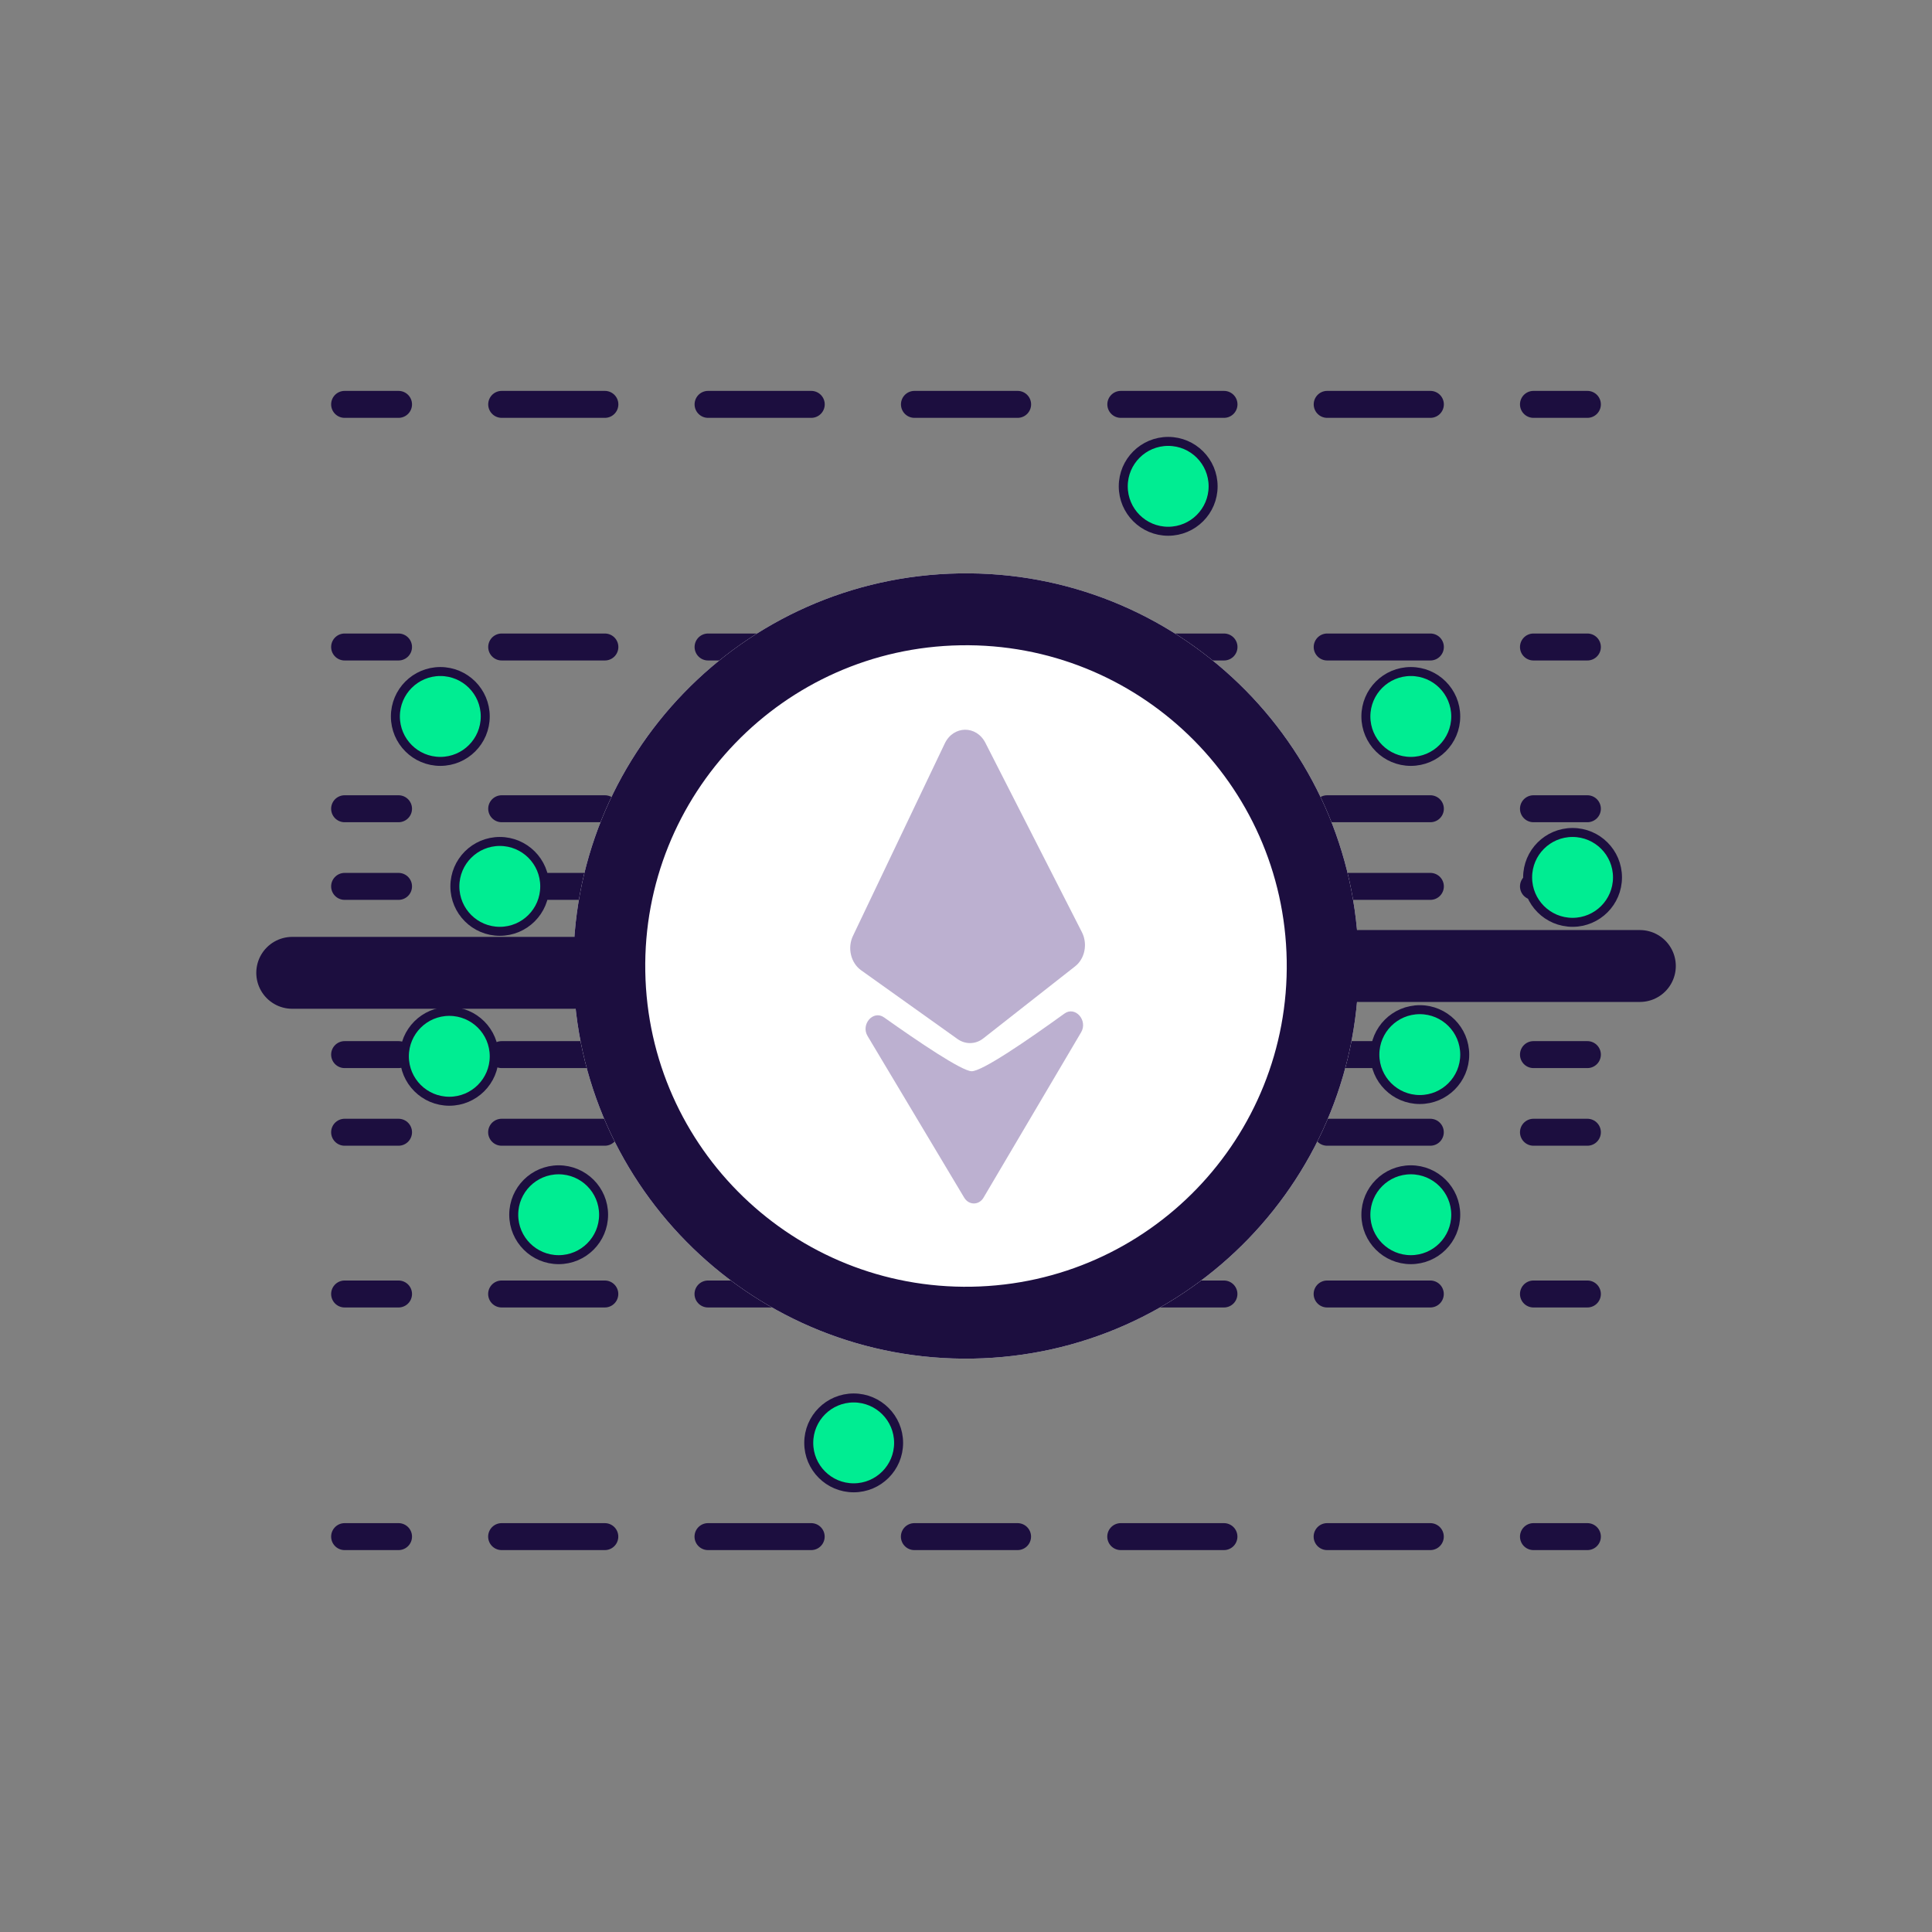 <svg xmlns="http://www.w3.org/2000/svg" xmlns:xlink="http://www.w3.org/1999/xlink" id="Layer_1" x="0" y="0" enable-background="new 0 0 215 215" version="1.1" viewBox="0 0 215 215" xml:space="preserve"><rect x="0" y="0" width="215" height="215" fill="#808080" stroke="none"/><switch><g><g><g><g><line x1="38.35" x2="44.35" y1="98.64" y2="98.64" fill="none" stroke="#1C0E3F" stroke-linecap="round" stroke-miterlimit="10" stroke-width="3"/><line x1="55.83" x2="164.91" y1="98.64" y2="98.64" fill="none" stroke="#1C0E3F" stroke-dasharray="11.483 11.483" stroke-linecap="round" stroke-miterlimit="10" stroke-width="3"/><line x1="170.65" x2="176.65" y1="98.64" y2="98.64" fill="none" stroke="#1C0E3F" stroke-linecap="round" stroke-miterlimit="10" stroke-width="3"/></g></g><g><g><line x1="38.35" x2="44.35" y1="90" y2="90" fill="none" stroke="#1C0E3F" stroke-linecap="round" stroke-miterlimit="10" stroke-width="3"/><line x1="55.83" x2="164.91" y1="90" y2="90" fill="none" stroke="#1C0E3F" stroke-dasharray="11.483 11.483" stroke-linecap="round" stroke-miterlimit="10" stroke-width="3"/><line x1="170.65" x2="176.65" y1="90" y2="90" fill="none" stroke="#1C0E3F" stroke-linecap="round" stroke-miterlimit="10" stroke-width="3"/></g></g><g><g><line x1="38.35" x2="44.35" y1="72" y2="72" fill="none" stroke="#1C0E3F" stroke-linecap="round" stroke-miterlimit="10" stroke-width="3"/><line x1="55.83" x2="164.91" y1="72" y2="72" fill="none" stroke="#1C0E3F" stroke-dasharray="11.483 11.483" stroke-linecap="round" stroke-miterlimit="10" stroke-width="3"/><line x1="170.65" x2="176.65" y1="72" y2="72" fill="none" stroke="#1C0E3F" stroke-linecap="round" stroke-miterlimit="10" stroke-width="3"/></g></g><g><g><line x1="38.35" x2="44.35" y1="45" y2="45" fill="none" stroke="#1C0E3F" stroke-linecap="round" stroke-miterlimit="10" stroke-width="3"/><line x1="55.83" x2="164.91" y1="45" y2="45" fill="none" stroke="#1C0E3F" stroke-dasharray="11.483 11.483" stroke-linecap="round" stroke-miterlimit="10" stroke-width="3"/><line x1="170.65" x2="176.65" y1="45" y2="45" fill="none" stroke="#1C0E3F" stroke-linecap="round" stroke-miterlimit="10" stroke-width="3"/></g></g></g><g><g><g><line x1="176.65" x2="170.65" y1="117.36" y2="117.36" fill="none" stroke="#1C0E3F" stroke-linecap="round" stroke-miterlimit="10" stroke-width="3"/><line x1="159.17" x2="50.09" y1="117.36" y2="117.36" fill="none" stroke="#1C0E3F" stroke-dasharray="11.483 11.483" stroke-linecap="round" stroke-miterlimit="10" stroke-width="3"/><line x1="44.35" x2="38.35" y1="117.36" y2="117.36" fill="none" stroke="#1C0E3F" stroke-linecap="round" stroke-miterlimit="10" stroke-width="3"/></g></g><g><g><line x1="176.65" x2="170.65" y1="126" y2="126" fill="none" stroke="#1C0E3F" stroke-linecap="round" stroke-miterlimit="10" stroke-width="3"/><line x1="159.17" x2="50.09" y1="126" y2="126" fill="none" stroke="#1C0E3F" stroke-dasharray="11.483 11.483" stroke-linecap="round" stroke-miterlimit="10" stroke-width="3"/><line x1="44.35" x2="38.35" y1="126" y2="126" fill="none" stroke="#1C0E3F" stroke-linecap="round" stroke-miterlimit="10" stroke-width="3"/></g></g><g><g><line x1="176.65" x2="170.65" y1="144" y2="144" fill="none" stroke="#1C0E3F" stroke-linecap="round" stroke-miterlimit="10" stroke-width="3"/><line x1="159.17" x2="50.09" y1="144" y2="144" fill="none" stroke="#1C0E3F" stroke-dasharray="11.483 11.483" stroke-linecap="round" stroke-miterlimit="10" stroke-width="3"/><line x1="44.35" x2="38.35" y1="144" y2="144" fill="none" stroke="#1C0E3F" stroke-linecap="round" stroke-miterlimit="10" stroke-width="3"/></g></g><g><g><line x1="176.65" x2="170.65" y1="171" y2="171" fill="none" stroke="#1C0E3F" stroke-linecap="round" stroke-miterlimit="10" stroke-width="3"/><line x1="159.17" x2="50.09" y1="171" y2="171" fill="none" stroke="#1C0E3F" stroke-dasharray="11.483 11.483" stroke-linecap="round" stroke-miterlimit="10" stroke-width="3"/><line x1="44.35" x2="38.35" y1="171" y2="171" fill="none" stroke="#1C0E3F" stroke-linecap="round" stroke-miterlimit="10" stroke-width="3"/></g></g></g><path fill="#FFF" fill-rule="evenodd" d="M151.19,106.74c0.42,24.13-18.8,44.03-42.93,44.45 c-24.13,0.42-44.03-18.8-44.45-42.93c-0.42-24.13,18.8-44.03,42.93-44.45C130.87,63.39,150.77,82.61,151.19,106.74z" clip-rule="evenodd"/><path fill="#1C0E3F" fill-rule="evenodd" d="M151.19,106.74c0.42,24.13-18.8,44.03-42.93,44.45 c-24.13,0.42-44.03-18.8-44.45-42.93c-0.42-24.13,18.8-44.03,42.93-44.45C130.87,63.39,150.77,82.61,151.19,106.74z M108.12,143.19c19.71-0.34,35.41-16.6,35.07-36.31c-0.34-19.71-16.6-35.41-36.31-35.07c-19.71,0.34-35.41,16.6-35.07,36.31 C72.15,127.83,88.41,143.53,108.12,143.19z" clip-rule="evenodd"/><g><path fill="#BCB0D0" d="M119.64,107.54l-10.22,8.02c-0.85,0.67-1.98,0.69-2.86,0.07l-10.74-7.66c-1.14-0.82-1.54-2.48-0.9-3.82 l10.22-21.42c0.96-2,3.51-2.04,4.52-0.06l10.74,21.07C121.06,105.04,120.73,106.69,119.64,107.54z"/><path fill="#BCB0D0" d="M98.38,113.22c3.88,2.75,8.61,5.94,9.73,5.99c1.14,0.05,6.24-3.45,10.35-6.42 c1.19-0.86,2.63,0.76,1.85,2.09l-10.86,18.4c-0.51,0.86-1.63,0.86-2.15,0l-10.75-17.98C95.76,113.99,97.18,112.37,98.38,113.22z"/></g><line x1="32.52" x2="63.81" y1="108.26" y2="108.26" fill="#BCB0D0" stroke="#1C0E3F" stroke-linecap="round" stroke-miterlimit="10" stroke-width="8"/><line x1="151.2" x2="182.49" y1="107.5" y2="107.5" fill="#BCB0D0" stroke="#1C0E3F" stroke-linecap="round" stroke-miterlimit="10" stroke-width="8"/><circle cx="49" cy="79.73" r="5" fill="#00ED92" fill-rule="evenodd" stroke="#1C0E3F" stroke-miterlimit="10" clip-rule="evenodd"/><circle cx="157" cy="79.73" r="5" fill="#00ED92" fill-rule="evenodd" stroke="#1C0E3F" stroke-miterlimit="10" clip-rule="evenodd"/><circle cx="50" cy="117.55" r="5" fill="#00ED92" fill-rule="evenodd" stroke="#1C0E3F" stroke-miterlimit="10" clip-rule="evenodd"/><circle cx="157" cy="135.18" r="5" fill="#00ED92" fill-rule="evenodd" stroke="#1C0E3F" stroke-miterlimit="10" clip-rule="evenodd"/><circle cx="55.62" cy="98.64" r="5" fill="#00ED92" fill-rule="evenodd" stroke="#1C0E3F" stroke-miterlimit="10" clip-rule="evenodd"/><circle cx="158" cy="117.36" r="5" fill="#00ED92" fill-rule="evenodd" stroke="#1C0E3F" stroke-miterlimit="10" clip-rule="evenodd"/><circle cx="95" cy="160.57" r="5" fill="#00ED92" fill-rule="evenodd" stroke="#1C0E3F" stroke-miterlimit="10" clip-rule="evenodd"/><circle cx="175" cy="97.64" r="5" fill="#00ED92" fill-rule="evenodd" stroke="#1C0E3F" stroke-miterlimit="10" clip-rule="evenodd"/><circle cx="62.17" cy="135.18" r="5" fill="#00ED92" fill-rule="evenodd" stroke="#1C0E3F" stroke-miterlimit="10" clip-rule="evenodd"/><circle cx="130" cy="54.12" r="5" fill="#00ED92" fill-rule="evenodd" stroke="#1C0E3F" stroke-miterlimit="10" clip-rule="evenodd"/></g></switch></svg>